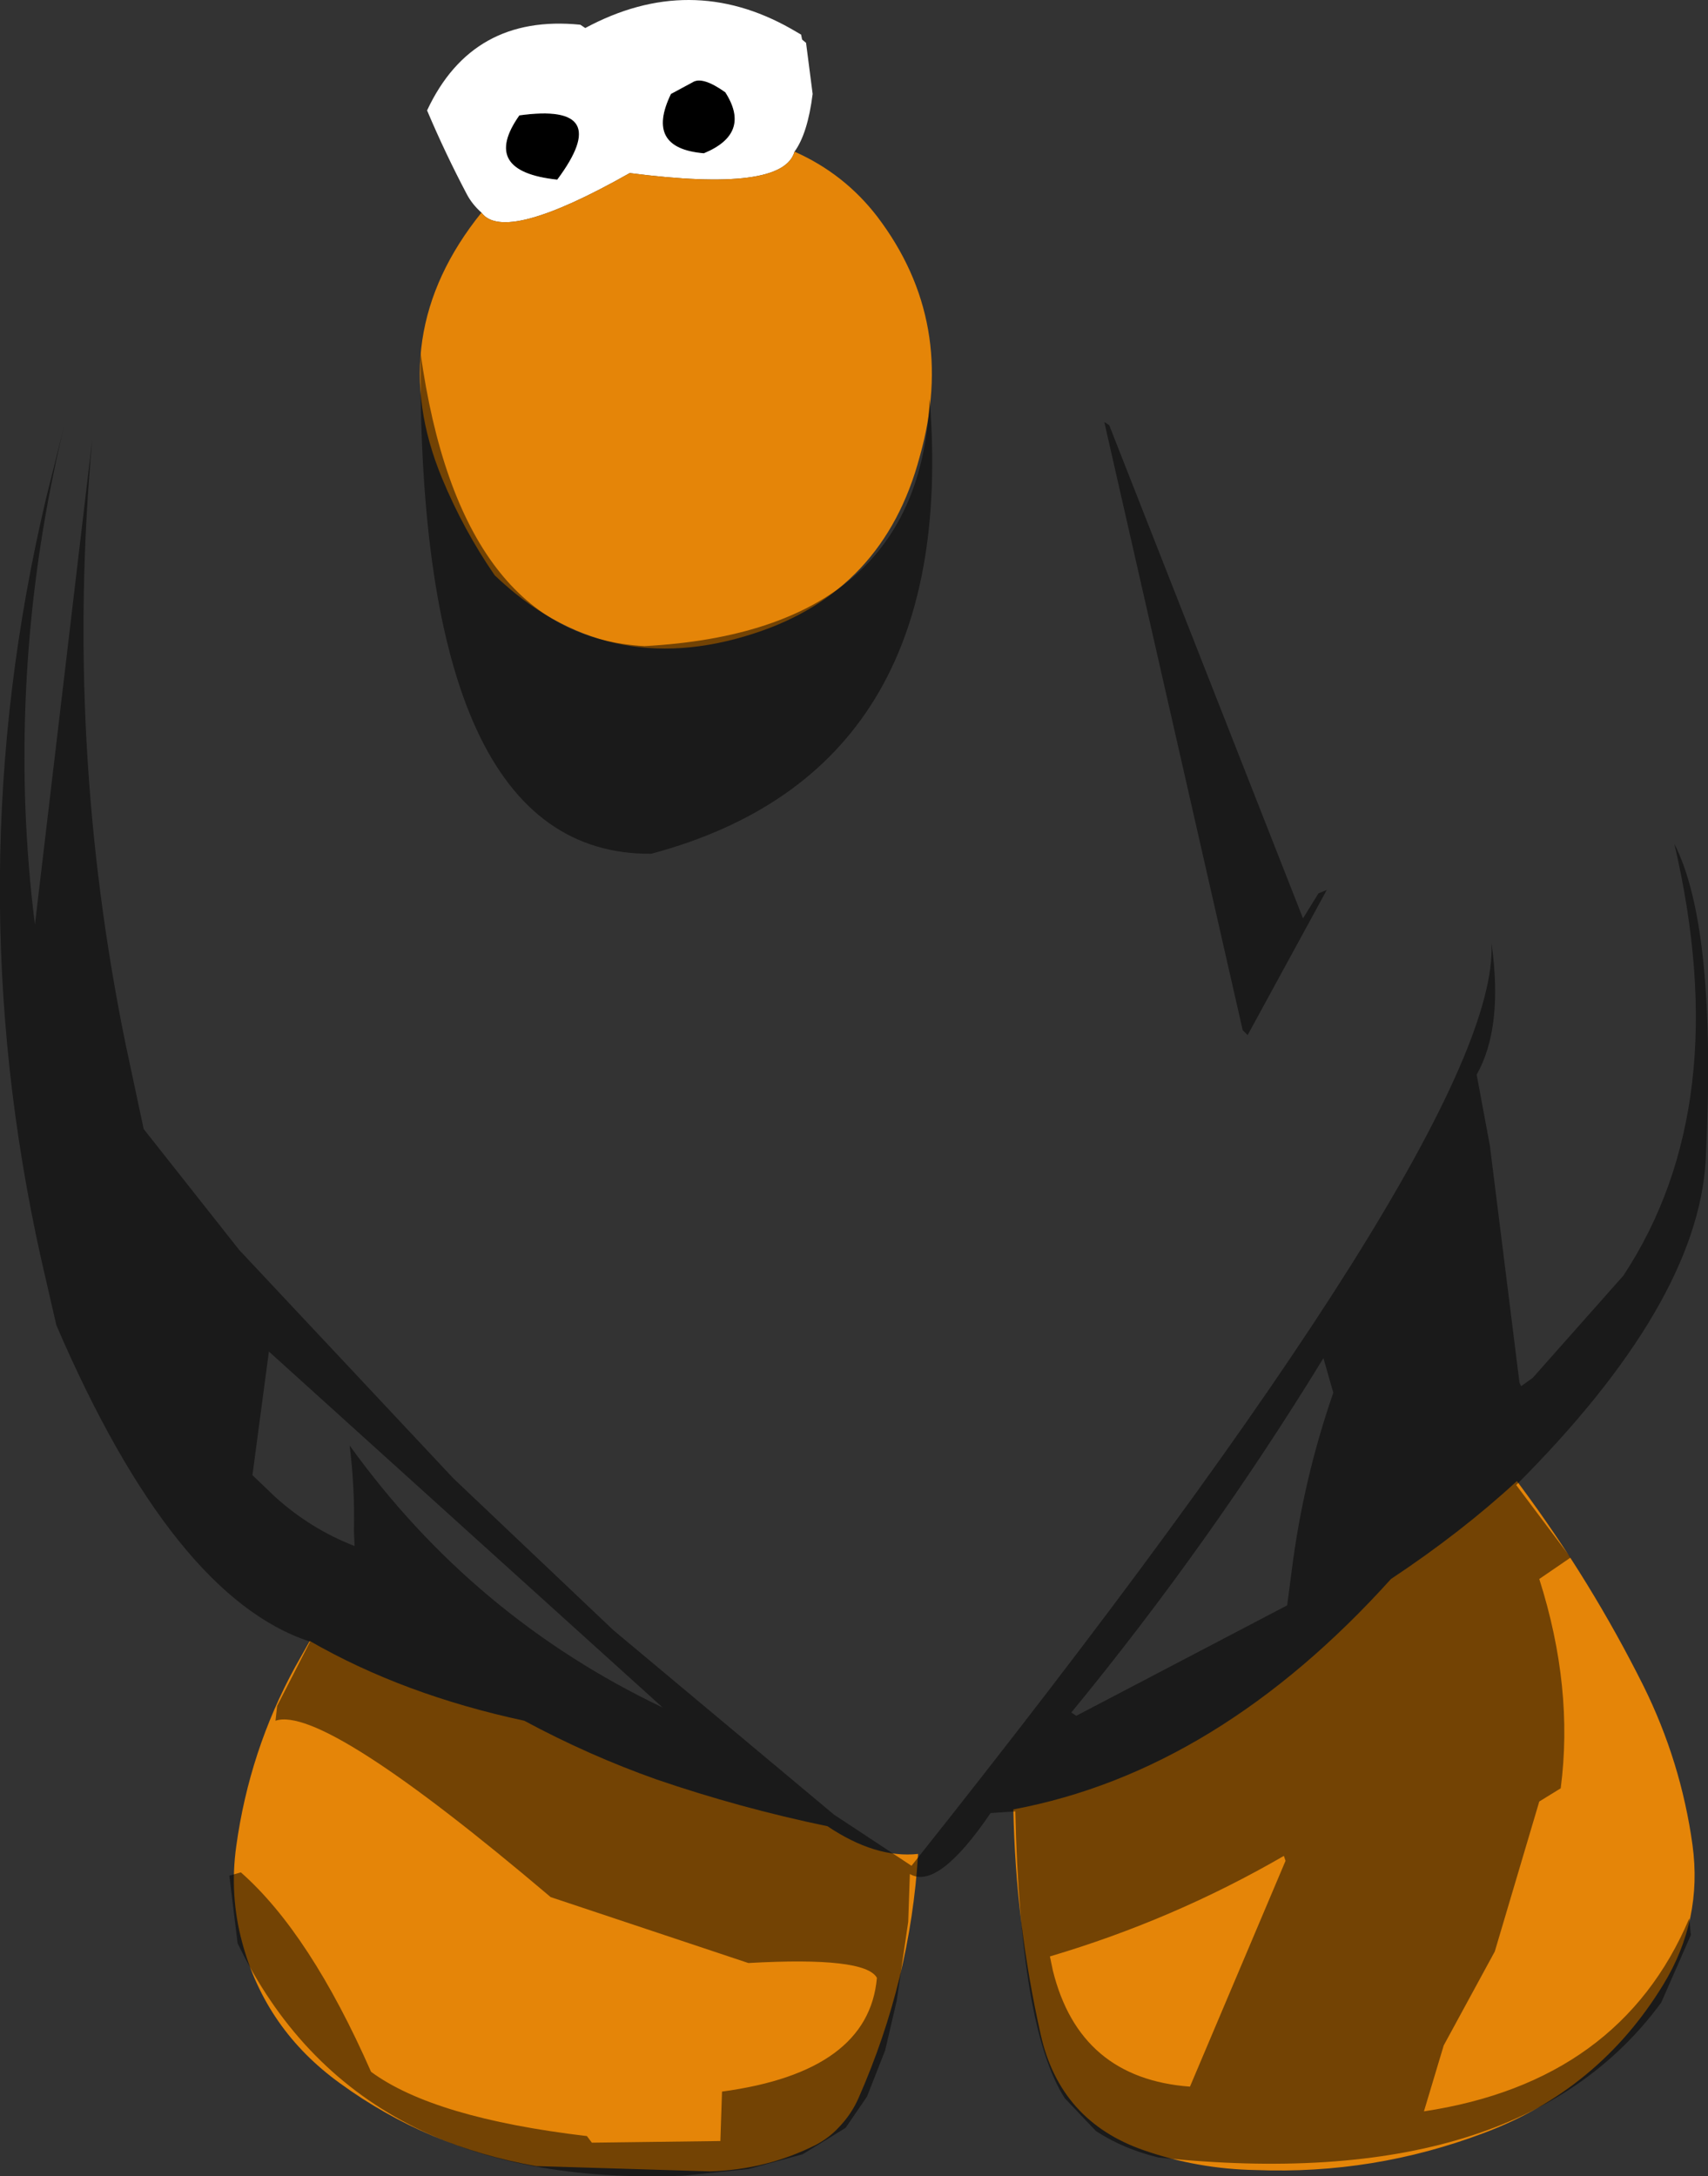 <?xml version="1.0" encoding="UTF-8" standalone="no"?>
<svg xmlns:ffdec="https://www.free-decompiler.com/flash" xmlns:xlink="http://www.w3.org/1999/xlink" ffdec:objectType="shape" height="330.1px" width="259.15px" xmlns="http://www.w3.org/2000/svg">
  <rect width="100%" height="100%" fill="#333333" stroke="none"/>
  <g transform="matrix(1.0, 0.0, 0.0, 1.0, 146.8, 127.5)">
    <path d="M-45.0 -113.25 L-41.75 -115.0 Q-40.25 -116.0 -36.75 -113.5 -32.75 -107.25 -40.0 -104.25 -49.0 -105.0 -45.0 -113.25 M-62.25 -100.25 Q-74.0 -101.5 -68.0 -110.0 -53.5 -112.0 -62.25 -100.25" fill="#000000" fill-rule="evenodd" stroke="none"/>
    <path d="M-73.75 -95.25 Q-75.15 -96.5 -75.95 -98.0 -79.25 -104.25 -82.0 -110.75 -75.15 -125.4 -58.75 -123.75 L-58.0 -123.25 Q-42.1 -131.8 -26.8 -123.15 L-25.25 -122.25 -25.1 -121.5 -24.5 -121.0 -23.5 -113.25 Q-24.25 -107.25 -26.25 -104.5 -28.0 -98.25 -51.25 -101.25 -70.25 -90.5 -73.75 -95.25 M-62.25 -100.25 Q-53.5 -112.0 -68.0 -110.0 -74.0 -101.5 -62.25 -100.25 M-45.0 -113.25 Q-49.0 -105.0 -40.0 -104.25 -32.75 -107.25 -36.75 -113.5 -40.25 -116.0 -41.75 -115.0 L-45.0 -113.25" fill="#ffffff" fill-rule="evenodd" stroke="none"/>
    <path d="M-26.25 -104.5 Q-18.7 -101.15 -13.7 -94.65 -1.5 -78.6 -7.25 -58.25 -12.7 -37.75 -32.45 -31.4 -54.9 -24.1 -71.75 -40.25 -76.5 -47.15 -79.75 -55.0 -88.7 -76.7 -73.75 -95.25 -70.25 -90.5 -51.25 -101.25 -28.0 -98.25 -26.25 -104.5 M-102.05 125.4 L-99.8 121.4 Q-85.65 129.55 -67.25 133.5 -57.5 138.75 -47.2 142.4 -34.5 146.75 -21.25 149.5 -13.95 154.4 -7.5 153.7 -8.65 172.8 -16.5 190.65 -17.6 193.2 -19.6 195.25 -21.0 196.75 -22.95 197.8 -30.45 201.6 -39.1 201.85 L-65.45 201.05 Q-81.95 198.15 -95.2 188.5 -106.5 180.35 -110.05 167.15 -112.0 159.95 -110.95 152.5 -108.95 138.05 -102.05 125.4 M83.95 97.95 Q94.6 112.3 102.55 128.2 108.25 139.7 110.0 152.35 111.55 163.75 105.55 173.55 95.8 189.5 78.3 196.05 61.6 202.35 43.75 201.65 34.95 201.5 26.75 198.65 14.05 194.25 11.1 181.1 7.3 164.15 6.95 146.95 37.95 141.15 64.25 112.0 74.95 104.9 83.35 97.15 L83.95 97.95" fill="#e58508" fill-rule="evenodd" stroke="none"/>
    <path d="M21.5 -63.0 L50.9 11.8 53.25 8.0 54.5 7.5 42.5 29.5 41.75 28.75 20.75 -63.5 21.5 -63.0 M55.5 83.75 L54.0 78.5 Q36.7 106.75 15.75 132.25 L16.5 132.75 48.5 116.0 49.2 110.65 Q50.95 96.85 55.5 83.75 M107.25 0.5 Q113.75 13.25 112.0 48.5 110.75 70.25 83.25 97.75 L91.5 108.75 86.75 112.0 Q92.0 128.5 90.0 143.75 L86.75 145.75 80.0 168.5 72.25 182.75 69.25 192.75 Q99.0 188.25 109.5 163.5 L109.75 166.0 105.25 176.25 Q83.75 205.5 29.0 199.75 23.75 198.5 19.5 195.75 L14.75 190.75 Q8.0 180.25 7.25 147.25 L3.5 147.5 Q-4.5 159.25 -8.75 156.75 L-9.0 164.0 -10.75 176.0 -12.5 183.5 -15.25 190.5 -18.5 195.25 -25.0 199.25 -33.25 201.5 -43.0 202.5 Q-92.75 204.5 -110.75 167.25 L-112.0 157.0 -110.25 156.5 Q-99.75 165.75 -90.5 186.75 -81.0 193.75 -57.75 196.5 L-57.0 197.5 -37.5 197.25 -37.25 189.75 Q-15.0 186.75 -13.75 172.5 -15.5 169.25 -33.25 170.25 L-63.25 160.25 Q-97.75 131.0 -105.0 133.5 L-104.75 131.25 -99.75 121.5 Q-120.5 114.75 -138.25 73.5 L-140.55 63.5 Q-153.45 5.7 -139.8 -51.95 L-137.05 -62.95 Q-144.0 -34.4 -142.95 -5.0 -142.6 4.05 -141.5 12.75 L-132.8 -60.85 Q-137.05 -14.65 -127.75 30.85 L-125.0 43.75 -110.5 62.1 -78.0 96.75 -53.75 119.75 -20.25 147.75 -8.5 155.5 Q80.85 43.3 79.5 15.55 81.3 28.35 77.25 35.5 L79.25 46.25 83.75 82.25 84.0 82.75 85.75 81.5 99.5 66.0 Q116.5 40.25 107.25 0.5 M33.75 189.0 L48.25 154.75 48.0 154.0 Q31.25 163.7 12.5 169.25 L12.95 171.4 Q17.0 187.75 33.75 189.0 M-5.75 -67.0 Q-1.25 -10.5 -48.0 2.0 -83.5 2.25 -83.0 -74.0 -77.0 -31.0 -49.0 -29.5 -7.25 -31.75 -5.75 -67.0 M-106.0 77.5 L-108.5 96.25 -105.0 99.6 Q-99.6 104.45 -93.0 107.0 L-93.1 104.65 Q-92.95 98.15 -93.75 91.75 -75.0 117.8 -46.25 131.5 L-106.0 77.5" fill="#000000" fill-opacity="0.498" fill-rule="evenodd" stroke="none"/>
  </g>
</svg>
